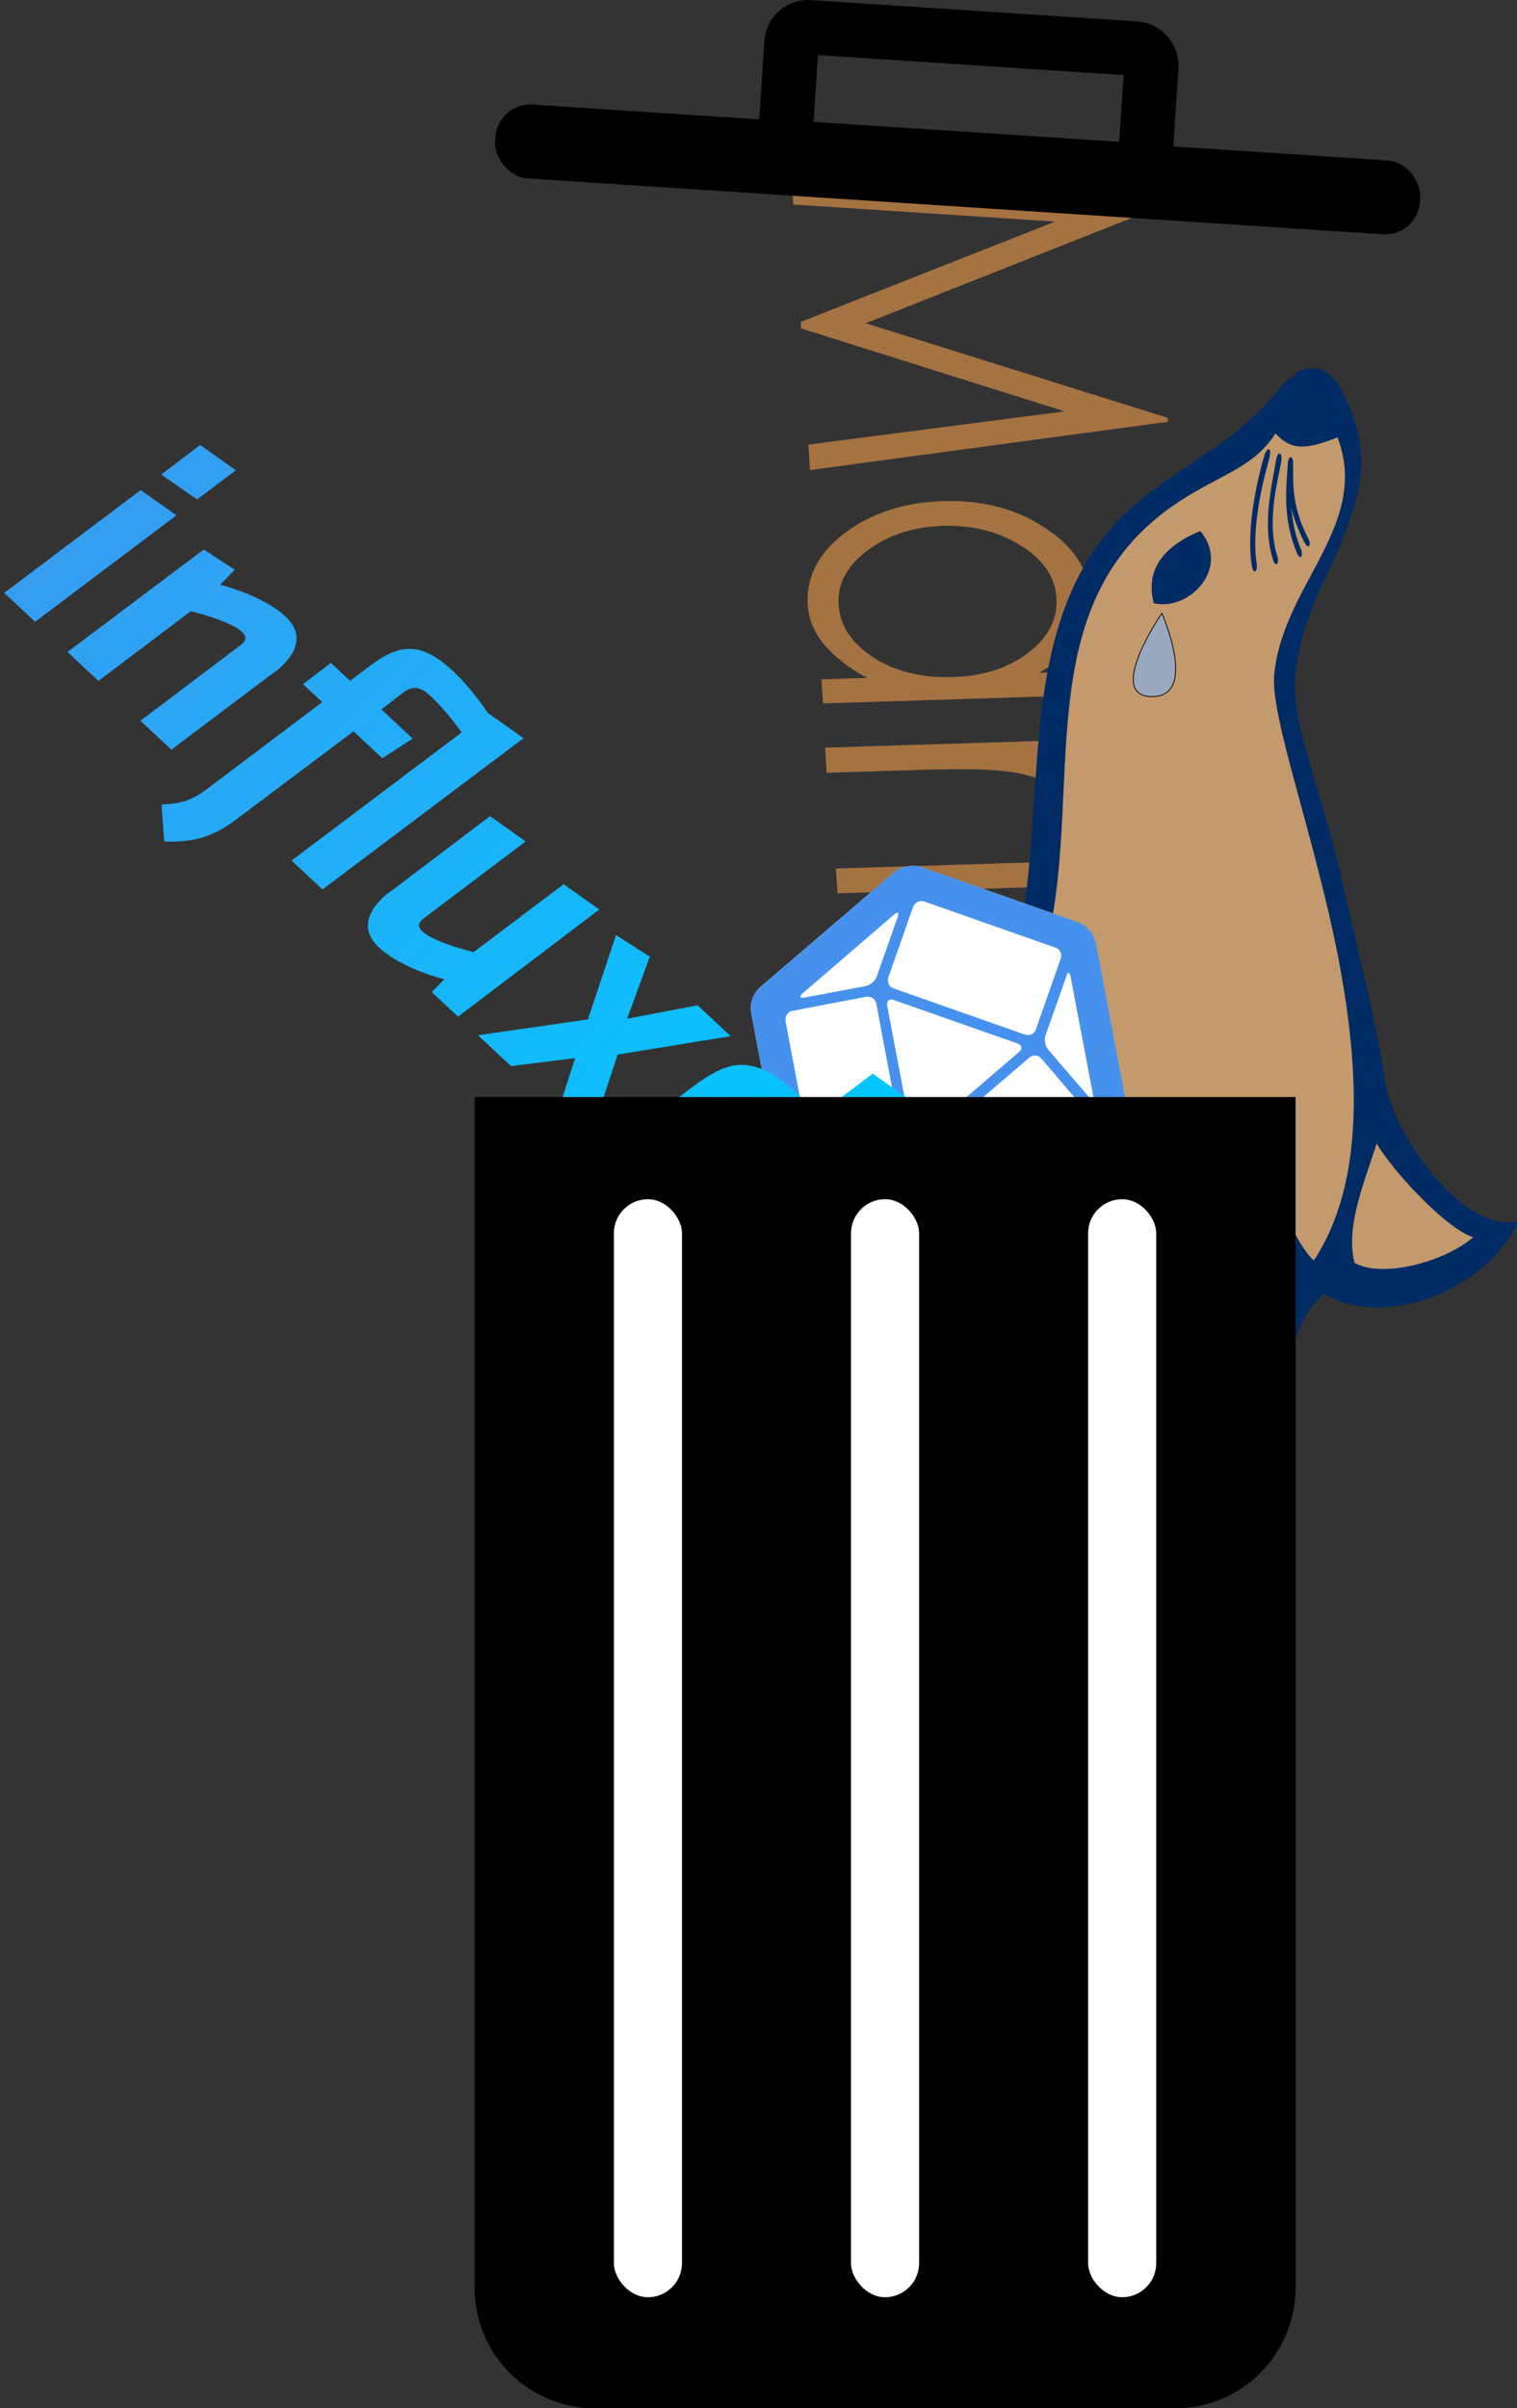 <?xml version="1.0" encoding="UTF-8" standalone="no"?>
<!-- Created with Inkscape (http://www.inkscape.org/) -->

<svg
   width="51.179mm"
   height="81.221mm"
   viewBox="0 0 51.179 81.221"
   version="1.1"
   id="svg5"
   inkscape:version="1.1.1 (3bf5ae0d25, 2021-09-20, custom)"
   sodipodi:docname="mariaDBandInfluxDB.svg"
   inkscape:export-filename="mariaDBandInfluxDB.png"
   inkscape:export-xdpi="625.45752"
   inkscape:export-ydpi="625.45752"
   xmlns:inkscape="http://www.inkscape.org/namespaces/inkscape"
   xmlns:sodipodi="http://sodipodi.sourceforge.net/DTD/sodipodi-0.dtd"
   xmlns="http://www.w3.org/2000/svg"
   xmlns:svg="http://www.w3.org/2000/svg">
  <rect x="0" y="0" width="51.179" height="81.221" fill="#333333" stroke="none"/>
  <sodipodi:namedview
     id="namedview7"
     pagecolor="#ffffff"
     bordercolor="#666666"
     borderopacity="1.0"
     inkscape:pageshadow="2"
     inkscape:pageopacity="0.0"
     inkscape:pagecheckerboard="0"
     inkscape:document-units="mm"
     showgrid="false"
     inkscape:zoom="2.8284271"
     inkscape:cx="72.301668"
     inkscape:cy="105.18213"
     inkscape:window-width="2502"
     inkscape:window-height="1382"
     inkscape:window-x="1949"
     inkscape:window-y="29"
     inkscape:window-maximized="1"
     inkscape:current-layer="g977"
     inkscape:snap-global="false"
     fit-margin-top="0"
     fit-margin-left="0"
     fit-margin-right="0"
     fit-margin-bottom="0" />
  <defs
     id="defs2">
	<linearGradient
   id="symbol_1_"
   gradientUnits="userSpaceOnUse"
   x1="205.324"
   y1="125"
   x2="483.088"
   y2="125"
   gradientTransform="matrix(0.12,0.112,-0.112,0.12,32.948,88.494)">
		<stop
   offset="0"
   style="stop-color:#4591ED"
   id="stop1059" />

		<stop
   offset="1"
   style="stop-color:#00C9FF"
   id="stop1061" />

	</linearGradient>

	
	
<inkscape:path-effect
   effect="fill_between_many"
   method="originald"
   linkedpaths="#path3482,0,1"
   id="path-effect3593"
   join="true"
   close="true"
   autoreverse="true"
   is_visible="true"
   lpeversion="0"
   applied="false" />
<clipPath
   clipPathUnits="userSpaceOnUse"
   id="clipPath7557">
  <rect
     style="fill:#f37e7d;fill-opacity:0.623;stroke:none;stroke-width:6.939;stroke-linecap:round;stroke-miterlimit:4;stroke-dasharray:none;stroke-opacity:1"
     id="rect7559"
     width="109.889"
     height="210.169"
     x="442.54"
     y="55.175"
     ry="3.149"
     transform="rotate(27.544)" />
</clipPath>
<clipPath
   clipPathUnits="userSpaceOnUse"
   id="clipPath7561">
  <rect
     style="fill:#f37e7d;fill-opacity:0.623;stroke:none;stroke-width:6.939;stroke-linecap:round;stroke-miterlimit:4;stroke-dasharray:none;stroke-opacity:1"
     id="rect7563"
     width="109.889"
     height="210.169"
     x="442.54"
     y="55.175"
     ry="3.149"
     transform="rotate(27.544)" />
</clipPath>
</defs>
  <g
     inkscape:label="Layer 1"
     inkscape:groupmode="layer"
     id="layer1"
     transform="translate(-52.116,-136.749)">
    <g
       transform="matrix(0.013,0.206,-0.288,0.009,202.925,408.288)"
       id="g959">
      <g
         transform="translate(1.26)"
         style="fill:#a57242"
         id="g935">
        <path
           d="m -1149,341 v 31.2 h -3.94 v -5.35 c -3.57,4.27 -7.64,6.41 -12.2,6.41 -4.59,0 -8.47,-1.63 -11.6,-4.88 -3.14,-3.29 -4.7,-7.19 -4.7,-11.7 0,-4.55 1.59,-8.43 4.76,-11.6 3.17,-3.25 6.98,-4.88 11.4,-4.88 5.1,3e-5 9.23,2.18 12.4,6.53 v -5.7 h 3.94 m -3.7,15.8 c 0,-3.57 -1.2,-6.57 -3.59,-9 -2.39,-2.47 -5.33,-3.7 -8.82,-3.7 -3.45,3e-5 -6.37,1.27 -8.76,3.82 -2.39,2.51 -3.59,5.49 -3.59,8.94 0,3.45 1.22,6.45 3.65,9 2.43,2.51 5.33,3.76 8.7,3.76 3.41,1e-5 6.33,-1.22 8.76,-3.65 2.43,-2.43 3.65,-5.49 3.65,-9.17"
           style="fill:#a57242"
           id="path933" />
      </g>
      <g
         transform="translate(0.505)"
         style="fill:#a57242"
         id="g941">
        <path
           d="m -1139,372 v -42.2 h 8.76 c 6,4e-5 10.4,0.451 13.2,1.35 2.82,0.862 5.25,2.25 7.29,4.17 2.04,1.88 3.61,4.19 4.7,6.94 1.1,2.74 1.65,5.96 1.65,9.64 0,3.65 -0.862,7.09 -2.59,10.3 -1.69,3.21 -4,5.64 -6.94,7.29 -2.9,1.65 -7.09,2.47 -12.6,2.47 h -13.5 m 4.06,-4 h 4.88 c 5.1,1e-5 8.78,-0.255 11.1,-0.764 2.31,-0.51 4.33,-1.51 6.06,-3 1.72,-1.53 3.04,-3.37 3.94,-5.53 0.901,-2.16 1.35,-4.62 1.35,-7.41 0,-2.78 -0.529,-5.35 -1.59,-7.7 -1.02,-2.35 -2.49,-4.29 -4.41,-5.82 -1.92,-1.53 -4.19,-2.55 -6.82,-3.06 -2.59,-0.549 -6.41,-0.823 -11.5,-0.823 h -3 v 34.1"
           style="fill:#a57242"
           id="path937" />
        <path
           d="m -1194,332 c 0,-0.901 0.314,-1.69 0.941,-2.35 0.666,-0.666 1.45,-0.999 2.35,-0.999 0.941,5e-5 1.72,0.333 2.35,0.999 0.666,0.627 1,1.41 1,2.35 0,0.902 -0.333,1.69 -1,2.35 -0.627,0.627 -1.41,0.941 -2.35,0.941 -0.901,4e-5 -1.69,-0.333 -2.35,-0.999 -0.627,-0.666 -0.941,-1.43 -0.941,-2.29 m 1.29,8.7 h 4.06 v 31.2 h -4.06 v -31.2"
           style="fill:#a57242"
           id="path939" />
      </g>
      <g
         style="fill:#a57242"
         id="g945">
        <path
           d="m -1305,372 6,-42.2 h 0.647 l 17.2,34.6 17,-34.6 h 0.647 l 6.06,42.2 h -4.17 l -4.12,-30.2 -14.9,30.2 h -1.06 l -15.1,-30.5 -4.12,30.5 h -4.06"
           style="fill:#a57242"
           id="path943" />
      </g>
      <g
         transform="translate(-0.253)"
         style="fill:#a57242"
         id="g949">
        <path
           d="m -1219,341 v 31.2 h -3.94 v -5.35 c -3.57,4.27 -7.64,6.41 -12.2,6.41 -4.59,0 -8.47,-1.63 -11.6,-4.88 -3.14,-3.29 -4.7,-7.19 -4.7,-11.7 0,-4.55 1.59,-8.43 4.76,-11.6 3.17,-3.25 6.98,-4.88 11.4,-4.88 5.1,3e-5 9.23,2.18 12.4,6.53 v -5.7 h 3.94 m -3.7,15.8 c -10e-5,-3.57 -1.2,-6.57 -3.59,-9 -2.39,-2.47 -5.33,-3.7 -8.82,-3.7 -3.45,3e-5 -6.37,1.27 -8.76,3.82 -2.39,2.51 -3.59,5.49 -3.59,8.94 0,3.45 1.22,6.45 3.65,9 2.43,2.51 5.33,3.76 8.7,3.76 3.41,1e-5 6.33,-1.22 8.76,-3.65 2.43,-2.43 3.64,-5.49 3.65,-9.17"
           style="fill:#a57242"
           id="path947" />
      </g>
      <g
         transform="translate(-1.01)"
         style="fill:#a57242"
         id="g953">
        <path
           d="m -1211,341 h 4.12 v 4.53 c 1.1,-1.84 2.16,-3.19 3.17,-4.06 1.06,-0.862 2.21,-1.29 3.47,-1.29 1.29,3e-5 2.59,0.353 3.88,1.06 l -2.12,3.41 c -0.588,-0.353 -1.2,-0.529 -1.82,-0.529 -1.22,3e-5 -2.37,0.627 -3.47,1.88 -1.06,1.25 -1.84,2.88 -2.35,4.88 -0.51,1.96 -0.764,5.55 -0.764,10.8 v 10.6 h -4.12 v -31.2"
           style="fill:#a57242"
           id="path951" />
      </g>
      <g
         transform="translate(1.01)"
         style="fill:#a57242"
         id="g957">
        <path
           d="m -1096,330 h 8.35 c 4.43,4e-5 7.78,0.902 10.1,2.7 2.31,1.76 3.47,4.31 3.47,7.64 0,1.84 -0.47,3.55 -1.41,5.11 -0.902,1.53 -2.23,2.76 -4,3.7 2.9,0.941 5.1,2.35 6.58,4.23 1.53,1.88 2.29,4.12 2.29,6.7 -1e-4,3.49 -1.27,6.39 -3.82,8.7 -2.55,2.27 -5.84,3.41 -9.88,3.41 h -11.6 v -42.2 m 4.17,4.12 v 13.5 h 2.41 c 3.68,3e-5 6.43,-0.588 8.23,-1.76 1.8,-1.18 2.7,-3.02 2.7,-5.53 0,-4.15 -2.82,-6.23 -8.47,-6.23 h -4.88 m 0,17.8 v 16.2 h 5.23 c 3.02,0 5.23,-0.294 6.64,-0.882 1.45,-0.627 2.63,-1.57 3.53,-2.82 0.901,-1.29 1.35,-2.61 1.35,-3.94 0,-1.33 -0.255,-2.51 -0.764,-3.53 -0.51,-1.02 -1.27,-1.92 -2.29,-2.7 -0.98,-0.784 -2.18,-1.37 -3.59,-1.76 -1.37,-0.392 -3.96,-0.588 -7.76,-0.588 h -2.35"
           style="fill:#a57242"
           id="path955" />
      </g>
    </g>
    <g
       transform="matrix(0.256,-0.133,0.133,0.256,-52.97,131.453)"
       inkscape:label="Layer 1"
       id="g979">
      <g
         inkscape:export-filename="/mnt/files/documents/monty-program-ab/logos-dbart/MariaDB-seal-flat.png"
         inkscape:export-xdpi="90"
         inkscape:export-ydpi="90"
         id="g977">
        <path
           d="m 429,293 c -2.78,0.089 -1.9,0.89 -7.91,2.37 -6.06,1.49 -13.5,1.03 -20,3.77 -19.5,8.18 -23.4,36.1 -41.1,46.1 -13.2,7.48 -26.6,8.08 -38.6,11.8 -7.9,2.48 -16.5,7.55 -23.7,13.7 -5.55,4.79 -5.7,9 -11.5,15 -6.21,6.42 -24.7,0.109 -33,9.94 2.7,2.72 3.88,3.49 9.19,2.78 -1.1,2.08 -7.58,3.84 -6.31,6.91 1.34,3.23 17,5.41 31.2,-3.19 6.63,-4.01 11.9,-9.78 22.2,-11.2 13.4,-1.78 28.8,1.14 44.2,3.38 -2.3,6.84 -6.9,11.4 -10.6,16.8 -1.14,1.23 2.3,1.37 6.22,0.625 7.06,-1.74 12.1,-3.15 17.5,-6.25 6.54,-3.81 7.53,-13.6 15.6,-15.7 4.47,6.88 16.6,8.5 24.2,3 -6.62,-1.88 -8.45,-16 -6.22,-22.2 2.12,-5.88 4.21,-15.3 6.34,-23.1 2.29,-8.35 3.13,-18.9 5.91,-23.1 4.17,-6.4 8.78,-8.6 12.8,-12.2 4,-3.61 7.66,-7.12 7.54,-15.4 -0.039,-2.66 -1.41,-4.14 -3.94,-4.06 z"
           style="fill:#002b64;fill-rule:evenodd"
           inkscape:export-filename="/mnt/files/documents/monty-program-ab/logos/seal-flat.png"
           inkscape:export-xdpi="90"
           inkscape:export-ydpi="90"
           sodipodi:nodetypes="czssccsccssccccsccsssssz"
           id="path961"
           clip-path="url(#clipPath7561)" />
        <path
           d="m 259,405 c 10.1,1.45 16.3,0 24.5,-3.53 6.93,-3.01 13.6,-9.2 21.8,-11.8 12,-3.86 25.2,0.005 38.1,0.775 3.13,0.188 6.24,0.19 9.31,-0.144 4.79,-2.94 4.69,-13.9 9.35,-15 -0.137,15.4 -6.47,24.7 -13.1,33.6 14,-2.46 22.3,-10.5 27.9,-21.3 1.71,-3.27 3.17,-6.78 4.46,-10.5 2,1.53 0.865,6.2 1.87,8.72 9.61,-5.35 15.1,-17.6 18.8,-29.9 4.22,-14.3 5.94,-28.8 8.66,-33 2.65,-4.13 6.78,-6.68 10.6,-9.32 4.28,-3.01 8.1,-6.14 8.76,-11.9 -4.52,-0.418 -5.56,-1.46 -6.23,-3.74 -2.26,1.28 -4.34,1.55 -6.69,1.62 -2.04,0.062 -4.28,-0.029 -7.02,0.252 -22.6,2.32 -25.5,27.3 -40,41.4 -1.06,1.03 -2.2,1.99 -3.4,2.89 -5.08,3.78 -11.3,6.49 -17,8.68 -9.28,3.54 -18.1,3.8 -26.8,6.86 -6.39,2.24 -12.9,5.5 -18.1,9.09 -1.31,0.897 -2.55,1.82 -3.68,2.75 -3.08,2.52 -5.1,5.31 -7.06,8.19 -2.02,2.96 -3.96,6.01 -6.93,8.92 -4.81,4.72 -22.8,1.38 -29.1,5.76 -0.705,0.487 -1.26,1.07 -1.65,1.77 3.45,1.57 5.76,0.606 9.73,1.04 0.521,3.77 -8.19,6.01 -6.9,7.74 z"
           style="fill:#c49a6c"
           inkscape:export-filename="/mnt/files/documents/monty-program-ab/logos/seal-flat.png"
           inkscape:export-xdpi="90"
           inkscape:export-ydpi="90"
           id="path963"
           clip-path="url(#clipPath7557)" />
        <path
           d="m 396,377 c 0.27,4.32 2.78,12.9 4.99,15 -4.34,1.06 -11.8,-0.688 -13.7,-3.75 0.985,-4.42 6.11,-8.46 8.73,-11.2 z"
           clip-rule="evenodd"
           style="fill:#c49a6c;fill-rule:evenodd"
           inkscape:export-filename="/mnt/files/documents/monty-program-ab/logos/seal-flat.png"
           inkscape:export-xdpi="90"
           inkscape:export-ydpi="90"
           id="path965" />
        <path
           d="m 402,309 c 3.2,2.78 9.92,0.549 8.72,-4.98 -4.98,-0.412 -7.86,1.28 -8.72,4.98 z"
           clip-rule="evenodd"
           style="fill:#002b64;fill-rule:evenodd"
           inkscape:export-filename="/mnt/files/documents/monty-program-ab/logos/seal-flat.png"
           inkscape:export-xdpi="90"
           inkscape:export-ydpi="90"
           id="path967" />
        <path
           d="m 424,302 c -0.852,1.79 -2.48,4.09 -2.48,8.64 -0.007,0.781 -0.593,1.32 -0.603,0.112 0.044,-4.45 1.22,-6.37 2.47,-8.89 0.581,-1.04 0.931,-0.608 0.615,0.142 z"
           style="fill:#002b64"
           inkscape:export-filename="/mnt/files/documents/monty-program-ab/logos/seal-flat.png"
           inkscape:export-xdpi="90"
           inkscape:export-ydpi="90"
           id="path969" />
        <path
           d="m 424,302 c -1,1.7 -3.42,4.82 -3.82,9.35 -0.074,0.777 -0.706,1.26 -0.61,0.057 0.436,-4.42 2.37,-7.19 3.84,-9.6 0.666,-0.979 0.979,-0.523 0.597,0.196 z"
           style="fill:#002b64"
           inkscape:export-filename="/mnt/files/documents/monty-program-ab/logos/seal-flat.png"
           inkscape:export-xdpi="90"
           inkscape:export-ydpi="90"
           id="path971" />
        <path
           d="m 423,301 c -1.14,1.61 -4.87,5.35 -5.65,9.83 -0.14,0.767 -0.81,1.2 -0.613,0.006 0.806,-4.37 4.02,-7.81 5.68,-10.1 0.746,-0.921 1.02,-0.44 0.58,0.245 z"
           style="fill:#002b64"
           inkscape:export-filename="/mnt/files/documents/monty-program-ab/logos/seal-flat.png"
           inkscape:export-xdpi="90"
           inkscape:export-ydpi="90"
           id="path973" />
        <path
           d="m 422,300 c -1.36,1.44 -5.8,6.2 -7.2,10.5 -0.248,0.74 -0.971,1.07 -0.608,-0.08 1.41,-4.22 5.3,-8.76 7.27,-10.8 0.869,-0.807 1.07,-0.292 0.54,0.325 z"
           style="fill:#002b64"
           inkscape:export-filename="/mnt/files/documents/monty-program-ab/logos/seal-flat.png"
           inkscape:export-xdpi="90"
           inkscape:export-ydpi="90"
           id="path975" />
      </g>
    </g>
    <g
       id="g4261"
       transform="rotate(19.081,-68.259,230.064)">
      <path
         inkscape:original-d="M 0,0"
         inkscape:path-effect="#path-effect3593"
         d="m 60.495,131.435 2.815,-4.822 c 0.154,-0.26 0.153,-0.666 -0.006,-0.928 l -2.973,-5.194 c -0.049,-0.068 -0.097,-0.136 -0.157,-0.192 -0.179,-0.168 -0.438,-0.276 -0.646,-0.269 l -5.591,-0.03 c -0.29,-0.002 -0.655,0.195 -0.809,0.455 l -3.013,5.153 c -0.154,0.26 -0.153,0.666 0.006,0.928 l 2.776,4.852 c 0.049,0.068 0.097,0.136 0.157,0.192 0.179,0.168 0.438,0.276 0.646,0.269 l 5.974,0.029 c 0.314,0.025 0.667,-0.184 0.821,-0.444 z"
         id="path3595" />
      <path
         id="path3482"
         class="st0"
         d="m 60.495,131.435 2.815,-4.822 c 0.154,-0.26 0.153,-0.666 -0.006,-0.928 l -2.973,-5.194 c -0.049,-0.068 -0.097,-0.136 -0.157,-0.192 -0.179,-0.168 -0.438,-0.276 -0.646,-0.269 l -5.591,-0.03 c -0.29,-0.002 -0.655,0.195 -0.809,0.455 l -3.013,5.153 c -0.154,0.26 -0.153,0.666 0.006,0.928 l 2.776,4.852 c 0.049,0.068 0.097,0.136 0.157,0.192 0.179,0.168 0.438,0.276 0.646,0.269 l 5.974,0.029 c 0.314,0.025 0.667,-0.184 0.821,-0.444 z"
         style="fill:#ffffff;fill-opacity:1;stroke-width:0.164"
         sodipodi:nodetypes="ccccsccccccsccsc" />
      <path
         id="symbol_2_"
         class="st0"
         d="m 60.495,131.435 2.815,-4.822 c 0.154,-0.26 0.153,-0.666 -0.006,-0.928 l -2.973,-5.194 c -0.049,-0.068 -0.097,-0.136 -0.157,-0.192 -0.179,-0.168 -0.438,-0.276 -0.646,-0.269 l -5.591,-0.03 c -0.29,-0.002 -0.655,0.195 -0.809,0.455 l -3.013,5.153 c -0.154,0.26 -0.153,0.666 0.006,0.928 l 2.776,4.852 c 0.049,0.068 0.097,0.136 0.157,0.192 0.179,0.168 0.438,0.276 0.646,0.269 l 5.974,0.029 c 0.314,0.025 0.667,-0.184 0.821,-0.444 z m -0.608,-9.607 2.039,3.553 c 0.074,0.137 0.029,0.185 -0.101,0.108 l -1.832,-1.066 c -0.142,-0.088 -0.253,-0.282 -0.246,-0.433 l 0.013,-2.123 c -0.016,-0.15 0.041,-0.164 0.126,-0.039 z m -3.03,6.8 c -0.088,0.142 -0.216,0.134 -0.29,-0.002 l -2.199,-3.838 c -0.074,-0.137 -0.008,-0.255 0.143,-0.248 l 4.431,0.021 c 0.162,-0.005 0.224,0.12 0.147,0.25 z m -2.457,-7.564 4.698,0.024 c 0.162,-0.005 0.283,0.13 0.288,0.292 l -0.012,2.529 c 0.005,0.162 -0.13,0.283 -0.292,0.288 l -4.698,-0.024 c -0.162,0.005 -0.283,-0.13 -0.288,-0.292 l 0.012,-2.529 c 0.007,-0.151 0.13,-0.283 0.292,-0.288 z m -2.867,4.278 2.056,-3.533 c 0.088,-0.142 0.135,-0.12 0.141,0.042 l -0.013,2.123 c 0.005,0.162 -0.116,0.363 -0.253,0.437 l -1.834,1.044 c -0.114,0.073 -0.173,0.017 -0.096,-0.113 z m 2.089,5.129 -2.322,-4.066 c -0.074,-0.137 -0.034,-0.324 0.103,-0.398 l 2.198,-1.265 c 0.137,-0.074 0.324,-0.034 0.398,0.103 l 2.322,4.066 c 0.074,0.137 0.034,0.324 -0.103,0.398 l -2.198,1.265 c -0.148,0.086 -0.324,0.034 -0.398,-0.103 z m 5.137,0.346 -4.095,-0.02 c -0.162,0.005 -0.176,-0.075 -0.04,-0.149 l 1.834,-1.044 c 0.137,-0.074 0.369,-0.081 0.511,0.007 l 1.832,1.066 c 0.13,0.077 0.109,0.147 -0.042,0.141 z m 0.643,-0.206 -2.187,-1.287 c -0.142,-0.088 -0.182,-0.261 -0.105,-0.391 l 2.364,-4.054 c 0.088,-0.142 0.261,-0.182 0.391,-0.105 l 2.187,1.287 c 0.142,0.088 0.182,0.261 0.105,0.391 l -2.364,4.054 c -0.077,0.13 -0.261,0.182 -0.391,0.105 z"
         style="fill:#4591ed;fill-opacity:1;stroke-width:0.164" />
    </g>
    <g
       id="type_2_"
       transform="matrix(0.12,0.112,-0.112,0.12,36.521,109.276)">
		<g
   id="g1114">
			<linearGradient
   id="SVGID_1_"
   gradientUnits="userSpaceOnUse"
   x1="205.324"
   y1="120.538"
   x2="483.088"
   y2="120.538">
				<stop
   offset="0"
   style="stop-color:#4591ED"
   id="stop1065" />

				<stop
   offset="1"
   style="stop-color:#00C9FF"
   id="stop1067" />

			</linearGradient>

			<path
   class="st1"
   d="m 273.5,111.4 8.9,-1.2 -6.3,35.8 h -8.7 z m 2.6,-15.1 8.9,-1.2 -1.7,9.8 -8.9,1.3 z"
   id="path1070"
   style="fill:url(#SVGID_1_)" />

			<linearGradient
   id="SVGID_2_"
   gradientUnits="userSpaceOnUse"
   x1="205.324"
   y1="127.991"
   x2="483.088"
   y2="127.991">
				<stop
   offset="0"
   style="stop-color:#4591ED"
   id="stop1072" />

				<stop
   offset="1"
   style="stop-color:#00C9FF"
   id="stop1074" />

			</linearGradient>

			<path
   class="st2"
   d="m 310.2,120.9 c 0.1,-0.4 0.1,-0.8 0.1,-0.9 0,-0.9 -0.4,-1.5 -1.8,-1.5 -2.3,0 -7.2,2.2 -10.5,4.1 l -4.1,23.4 h -8.7 l 6.1,-34.5 7.5,-1.3 -0.1,4.3 c 4.6,-2.5 10.1,-4.4 14.3,-4.4 4.8,0 6.4,3.2 6.4,7 0,1.4 -0.1,2.3 -0.4,3.5 l -4.5,25.5 h -8.7 z"
   id="path1077"
   style="fill:url(#SVGID_2_)" />

			<linearGradient
   id="SVGID_3_"
   gradientUnits="userSpaceOnUse"
   x1="205.324"
   y1="127.918"
   x2="483.088"
   y2="127.918">
				<stop
   offset="0"
   style="stop-color:#4591ED"
   id="stop1079" />

				<stop
   offset="1"
   style="stop-color:#00C9FF"
   id="stop1081" />

			</linearGradient>

			<path
   class="st3"
   d="m 347.4,117.8 h -8.1 l -5.3,29.8 c -1,5.7 -3.1,9.3 -7.7,13.3 l -5.6,-5.2 c 2.8,-2.7 4.1,-5.1 4.7,-8.9 l 5.1,-29 h -5.4 l 1.2,-7.1 h 5.4 l 0.9,-5.1 c 1.3,-7.5 4.3,-10.8 13.2,-10.8 2.9,0 6.7,0.4 11.1,1.4 l 8.9,-1.2 -9,50.9 h -8.7 l 7.6,-43.1 c -3.5,-0.7 -7,-1.1 -9.8,-1.1 -3,0 -4.2,1 -4.6,3.5 l -0.9,5.4 h 8.8 z"
   id="path1084"
   style="fill:url(#SVGID_3_)" />

			<linearGradient
   id="SVGID_4_"
   gradientUnits="userSpaceOnUse"
   x1="205.324"
   y1="128.425"
   x2="483.088"
   y2="128.425">
				<stop
   offset="0"
   style="stop-color:#4591ED"
   id="stop1086" />

				<stop
   offset="1"
   style="stop-color:#00C9FF"
   id="stop1088" />

			</linearGradient>

			<path
   class="st4"
   d="m 376.1,135.8 c -0.1,0.5 -0.1,0.8 -0.1,0.9 0,0.9 0.4,1.5 1.8,1.5 2.3,0 7.2,-2.2 10.5,-4.1 l 4,-22.8 8.9,-1.2 -6.2,35.9 h -7.4 l 0.1,-3.7 c -4.6,2.5 -10.1,4.4 -14.3,4.4 -4.8,0 -6.4,-3.2 -6.4,-7 0,-1.4 0.1,-2.3 0.4,-3.5 l 4.3,-24.8 8.9,-1.2 z"
   id="path1091"
   style="fill:url(#SVGID_4_)" />

			<linearGradient
   id="SVGID_5_"
   gradientUnits="userSpaceOnUse"
   x1="205.324"
   y1="128.063"
   x2="483.088"
   y2="128.063">
				<stop
   offset="0"
   style="stop-color:#4591ED"
   id="stop1093" />

				<stop
   offset="1"
   style="stop-color:#00C9FF"
   id="stop1095" />

			</linearGradient>

			<path
   class="st5"
   d="m 414.9,128.2 -7.6,-16.6 8.1,-1.5 5.3,12.5 8.7,-11.9 h 9.3 l -14.4,18.6 7.7,16.7 h -8.8 l -4.8,-10.2 -8.5,10.2 h -9.3 z"
   id="path1098"
   style="fill:url(#SVGID_5_)" />

			<linearGradient
   id="SVGID_6_"
   gradientUnits="userSpaceOnUse"
   x1="205.324"
   y1="120.9"
   x2="483.088"
   y2="120.9">
				<stop
   offset="0"
   style="stop-color:#4591ED"
   id="stop1100" />

				<stop
   offset="1"
   style="stop-color:#00C9FF"
   id="stop1102" />

			</linearGradient>

			<path
   class="st6"
   d="m 465.3,146 h -7.4 v -3.9 c -3,2.7 -6.8,4.6 -12,4.6 -6.1,0 -8.2,-3.3 -8.2,-8 0,-1.2 0.1,-2.4 0.4,-3.7 l 1.8,-10.3 c 1.6,-9 3.3,-14.7 17.1,-14.7 1.3,0 3.8,0.2 5.8,0.7 l 2.5,-14.3 8.9,-1.2 z m -3.7,-28.2 c -1.6,-0.4 -3.9,-0.4 -5.1,-0.4 -5.6,0 -7,2.2 -7.8,6.9 l -2.2,12.4 c -0.1,0.4 -0.1,0.7 -0.1,0.9 0,1.3 0.9,1.9 2.5,1.9 3.7,0 8,-3 9.8,-5.3 z"
   id="path1105"
   style="fill:url(#SVGID_6_)" />

			<linearGradient
   id="SVGID_7_"
   gradientUnits="userSpaceOnUse"
   x1="205.324"
   y1="120.9"
   x2="483.088"
   y2="120.9">
				<stop
   offset="0"
   style="stop-color:#4591ED"
   id="stop1107" />

				<stop
   offset="1"
   style="stop-color:#00C9FF"
   id="stop1109" />

			</linearGradient>

			<path
   class="st7"
   d="m 483.1,96.3 8.9,-1.2 -3.2,18 c 3.9,-2.2 7.6,-3.1 11.1,-3.1 6.1,0 8.2,3.3 8.2,8 0,1.2 -0.1,2.4 -0.4,3.7 L 506,132 c -1.9,10.6 -5.5,14.7 -18.2,14.7 -3.3,0 -9.7,-1.1 -13.2,-2.3 z m 1.1,42.6 c 1.6,0.3 3.3,0.5 5.1,0.5 5.6,0 7,-2.3 7.8,-6.9 l 2.2,-12.4 c 0.1,-0.4 0.1,-0.7 0.1,-0.9 0,-1.3 -0.9,-1.9 -2.5,-1.9 -2.7,0 -6.4,1.2 -9.5,3.3 z"
   id="path1112"
   style="fill:url(#SVGID_7_)" />

		</g>

	</g>
    <path
       id="rect1246"
       style="stroke:#ffffff;stroke-width:0;stroke-linecap:square"
       d="M 95.825,173.748 V 213.896 c 0,2.257 -1.817,4.074 -4.074,4.074 H 72.199 c -2.257,0 -4.074,-1.817 -4.074,-4.074 v -40.148 z"
       sodipodi:nodetypes="csssscc" />
    <rect
       style="fill:#ffffff;stroke:#ffffff;stroke-width:0;stroke-linecap:square;stroke-dasharray:none"
       id="rect1270"
       width="2.298"
       height="37.031"
       x="80.826"
       y="177.193"
       ry="1.149" />
    <rect
       style="fill:#ffffff;stroke:#ffffff;stroke-width:0;stroke-linecap:square;stroke-dasharray:none"
       id="rect1370"
       width="2.298"
       height="37.031"
       x="88.826"
       y="177.193"
       ry="1.149" />
    <rect
       style="fill:#ffffff;stroke:#ffffff;stroke-width:0;stroke-linecap:square;stroke-dasharray:none"
       id="rect1372"
       width="2.298"
       height="37.031"
       x="72.826"
       y="177.193"
       ry="1.149" />
    <g
       id="g3049"
       transform="rotate(3.737,-246.885,212.09)">
      <rect
         style="fill:#000000;stroke:#ffffff;stroke-width:0;stroke-linecap:square;stroke-dasharray:none"
         id="rect2593"
         width="31.267"
         height="2.496"
         x="63.549"
         y="119.77"
         ry="1.177" />
      <rect
         style="fill:none;stroke:#000000;stroke-width:1.834;stroke-linecap:square;stroke-miterlimit:4;stroke-dasharray:none;stroke-opacity:1"
         id="rect2719"
         width="12.167"
         height="4.091"
         x="73.309"
         y="116.559"
         ry="0.554" />
    </g>
    <path
       style="fill:#7db2f3;fill-opacity:0.623;stroke:#000000;stroke-width:0.027;stroke-linecap:butt;stroke-linejoin:miter;stroke-miterlimit:4;stroke-dasharray:none;stroke-opacity:1"
       d="m 91.314,157.431 c 0,0 -1.924,2.803 -0.339,2.812 1.585,0.009 0.339,-2.812 0.339,-2.812 z"
       id="path4371" />
  </g>
  <style
     type="text/css"
     id="style1057">
	.st0{fill:url(#symbol_1_);}
	.st1{fill:url(#SVGID_1_);}
	.st2{fill:url(#SVGID_2_);}
	.st3{fill:url(#SVGID_3_);}
	.st4{fill:url(#SVGID_4_);}
	.st5{fill:url(#SVGID_5_);}
	.st6{fill:url(#SVGID_6_);}
	.st7{fill:url(#SVGID_7_);}
</style>
</svg>
